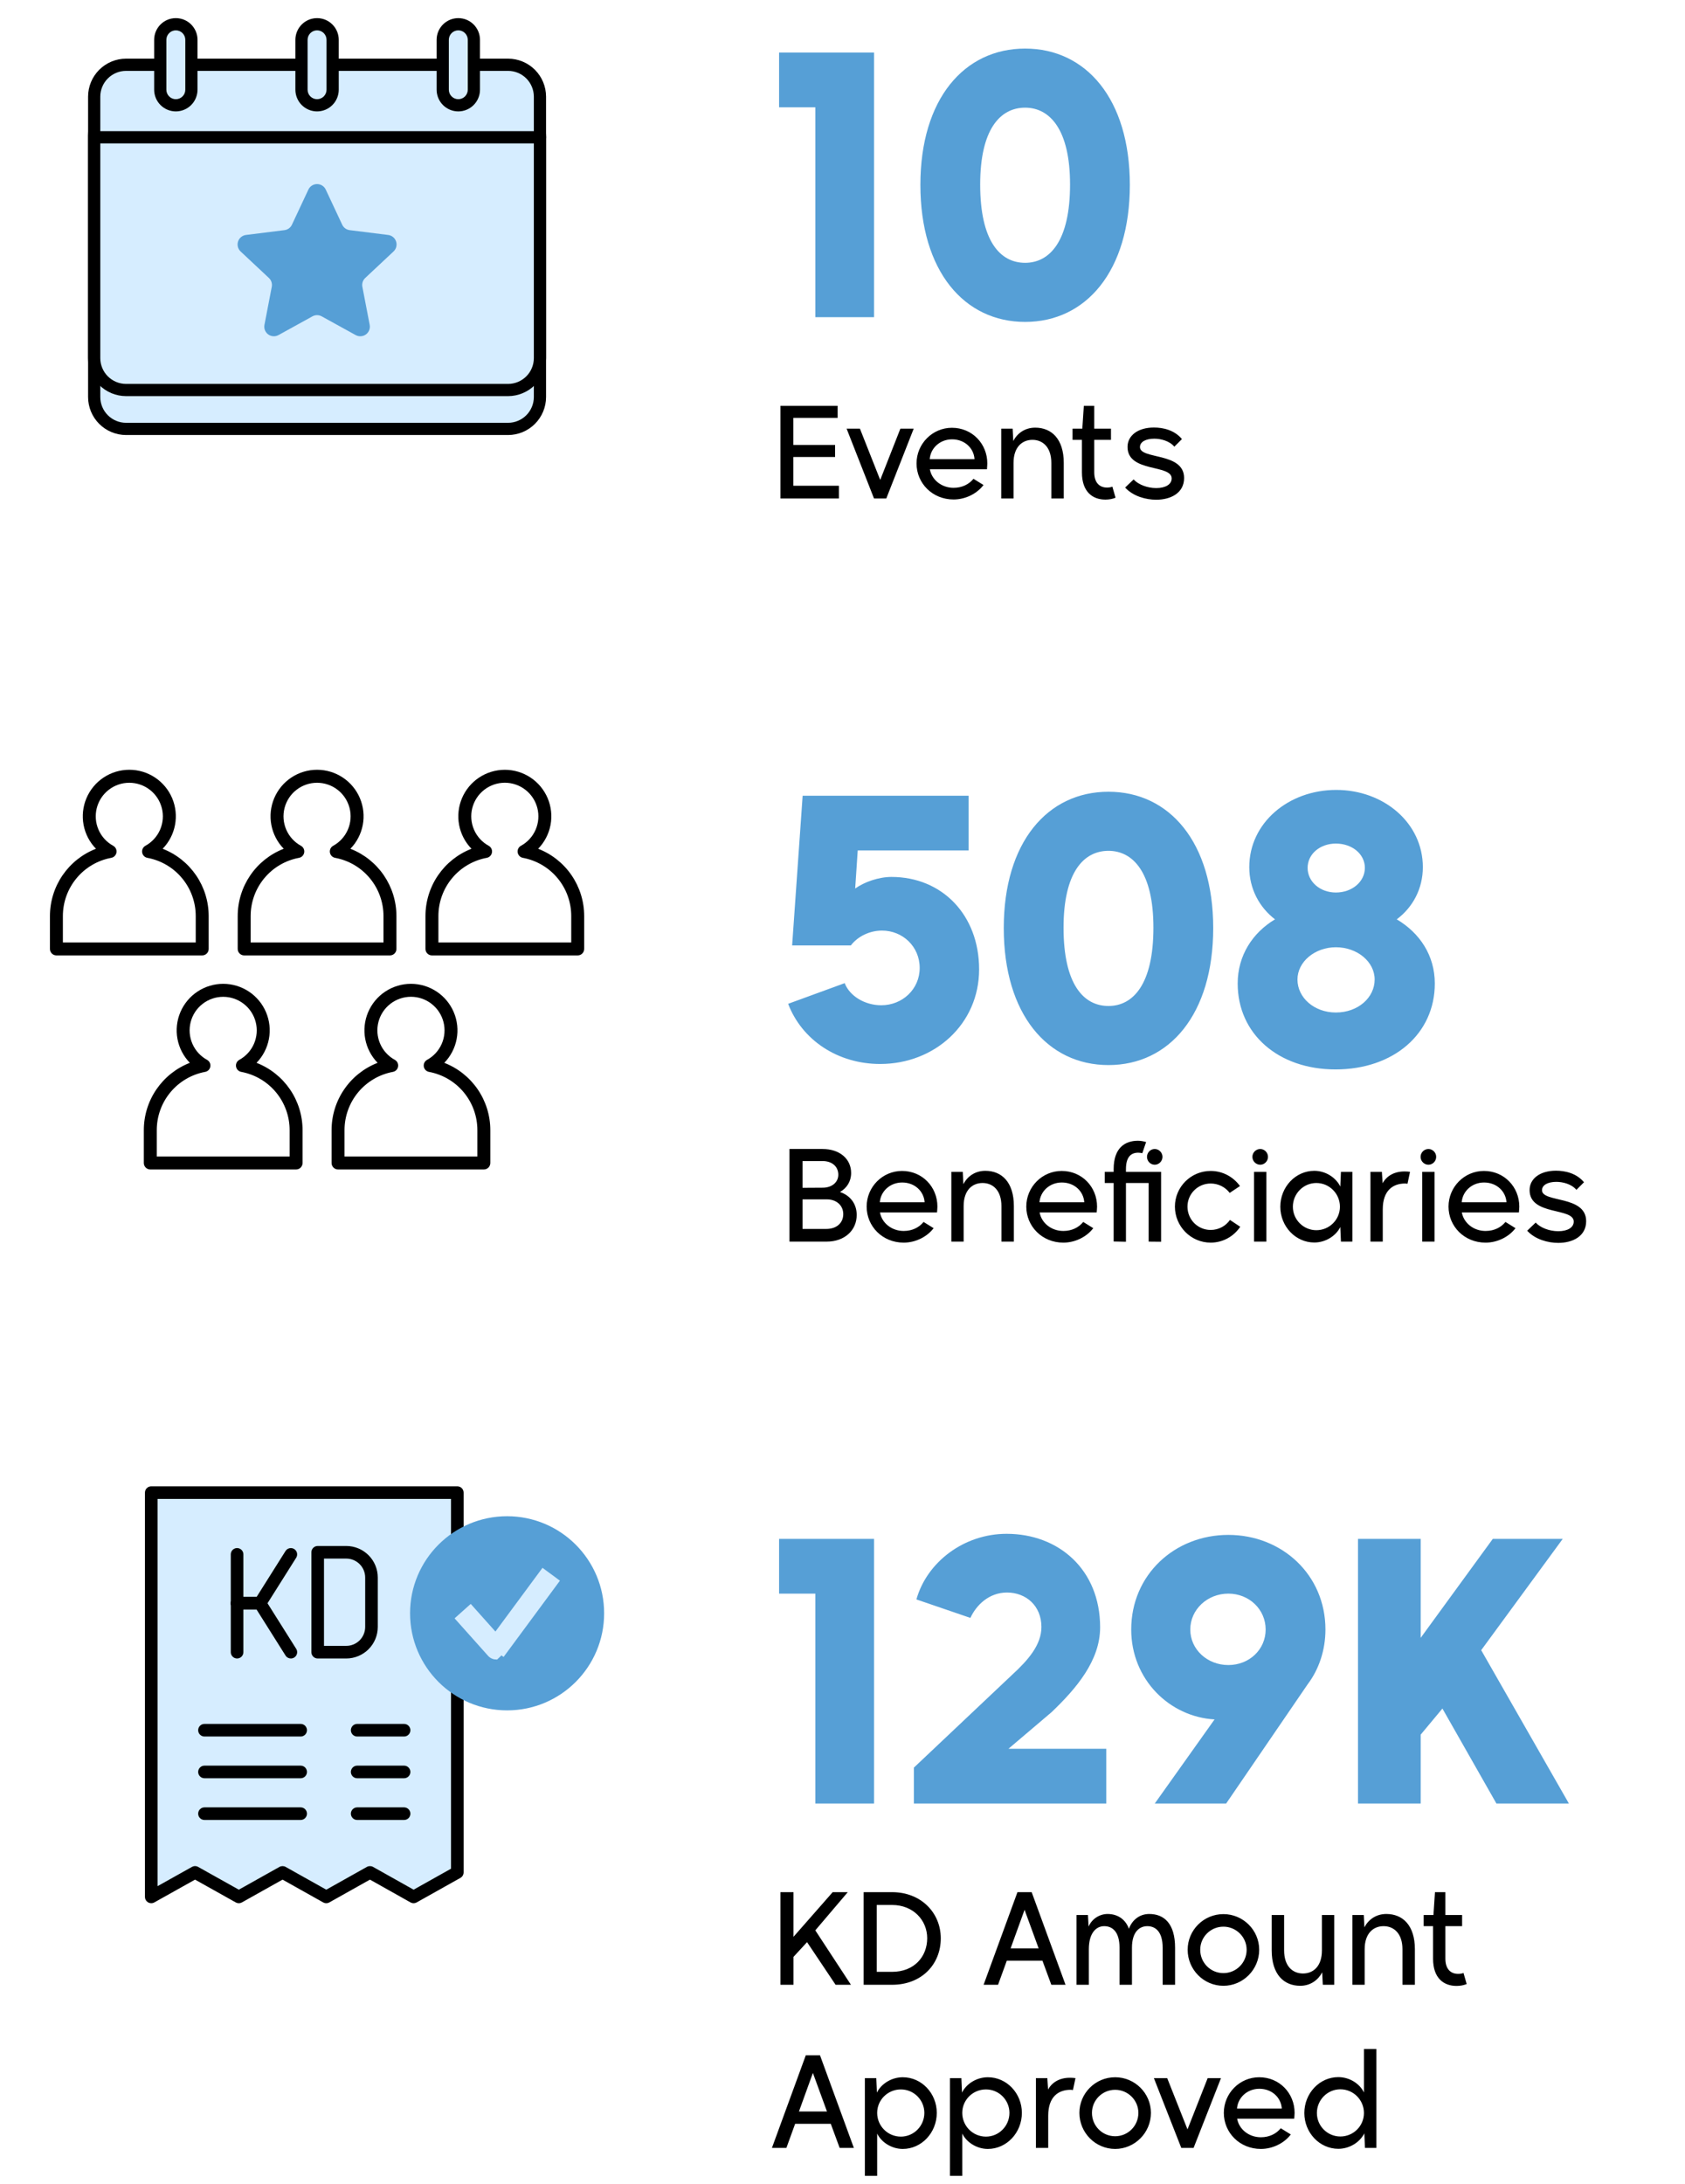 <svg width="186" height="241" viewBox="0 0 186 241" fill="none" xmlns="http://www.w3.org/2000/svg">
<path d="M56.086 11.439H13.914C11.972 11.439 10.396 13.014 10.396 14.957V43.808C10.396 45.751 11.972 47.326 13.914 47.326H56.086C58.029 47.326 59.604 45.751 59.604 43.808V14.957C59.604 13.014 58.029 11.439 56.086 11.439Z" fill="#D6EDFF"/>
<path d="M56.086 48H13.914C12.803 47.999 11.737 47.557 10.951 46.771C10.165 45.985 9.724 44.919 9.723 43.808V14.956C9.724 13.845 10.165 12.78 10.951 11.994C11.737 11.208 12.803 10.766 13.914 10.765H56.086C57.197 10.766 58.263 11.208 59.048 11.994C59.834 12.78 60.276 13.845 60.277 14.956V43.808C60.276 44.919 59.834 45.985 59.048 46.771C58.263 47.557 57.197 47.999 56.086 48ZM13.914 12.113C13.16 12.113 12.437 12.413 11.904 12.947C11.371 13.48 11.071 14.203 11.071 14.956V43.808C11.071 44.562 11.371 45.285 11.904 45.818C12.437 46.351 13.16 46.651 13.914 46.652H56.086C56.84 46.651 57.563 46.351 58.096 45.818C58.629 45.285 58.929 44.562 58.929 43.808V14.956C58.929 14.203 58.629 13.48 58.096 12.947C57.563 12.413 56.84 12.113 56.086 12.113H13.914Z" fill="black"/>
<path d="M56.086 7.146H13.914C11.972 7.146 10.396 8.721 10.396 10.664V39.516C10.396 41.458 11.972 43.033 13.914 43.033H56.086C58.029 43.033 59.604 41.458 59.604 39.516V10.664C59.604 8.721 58.029 7.146 56.086 7.146Z" fill="#D6EDFF"/>
<path d="M56.086 43.708H13.914C12.803 43.706 11.737 43.264 10.951 42.478C10.165 41.693 9.724 40.627 9.723 39.516V10.665C9.724 9.553 10.165 8.488 10.951 7.702C11.737 6.916 12.803 6.474 13.914 6.472H56.086C57.197 6.474 58.263 6.916 59.049 7.702C59.834 8.488 60.276 9.553 60.277 10.665V39.516C60.276 40.627 59.834 41.693 59.048 42.478C58.263 43.264 57.197 43.706 56.086 43.708ZM13.914 7.82C13.16 7.821 12.437 8.121 11.904 8.655C11.371 9.188 11.071 9.911 11.071 10.665V39.516C11.071 40.27 11.371 40.992 11.904 41.526C12.437 42.059 13.16 42.359 13.914 42.36H56.086C56.84 42.359 57.563 42.059 58.096 41.526C58.629 40.992 58.929 40.27 58.929 39.516V10.665C58.929 9.911 58.629 9.188 58.096 8.654C57.563 8.121 56.84 7.821 56.086 7.82L13.914 7.82Z" fill="black"/>
<path d="M59.604 15.822H10.755C10.576 15.822 10.405 15.751 10.278 15.625C10.152 15.498 10.081 15.327 10.081 15.148C10.081 14.969 10.152 14.798 10.278 14.672C10.405 14.545 10.576 14.474 10.755 14.474H59.604C59.782 14.474 59.954 14.545 60.08 14.672C60.206 14.798 60.278 14.969 60.278 15.148C60.278 15.327 60.206 15.498 60.08 15.625C59.954 15.751 59.782 15.822 59.604 15.822Z" fill="black"/>
<path d="M21.129 4.393C21.129 3.444 20.359 2.674 19.41 2.674C18.46 2.674 17.69 3.444 17.69 4.393V9.9C17.69 10.85 18.46 11.619 19.41 11.619C20.359 11.619 21.129 10.85 21.129 9.9V4.393Z" fill="#D6EDFF"/>
<path d="M19.41 12.293C18.775 12.292 18.167 12.04 17.718 11.591C17.27 11.143 17.017 10.534 17.017 9.9V4.393C17.017 3.759 17.269 3.15 17.718 2.701C18.166 2.252 18.775 2 19.41 2C20.044 2 20.653 2.252 21.102 2.701C21.551 3.15 21.803 3.759 21.803 4.393V9.9C21.802 10.534 21.549 11.143 21.101 11.591C20.652 12.04 20.044 12.292 19.41 12.293ZM19.41 3.348C19.133 3.348 18.867 3.458 18.671 3.654C18.475 3.85 18.365 4.116 18.364 4.393V9.9C18.364 10.177 18.475 10.443 18.671 10.639C18.867 10.835 19.133 10.945 19.41 10.945C19.687 10.945 19.953 10.835 20.149 10.639C20.345 10.443 20.455 10.177 20.455 9.9V4.393C20.455 4.116 20.344 3.85 20.148 3.654C19.953 3.458 19.687 3.348 19.41 3.348Z" fill="black"/>
<path d="M52.309 4.393C52.309 3.444 51.54 2.674 50.59 2.674C49.641 2.674 48.871 3.444 48.871 4.393V9.9C48.871 10.85 49.641 11.619 50.59 11.619C51.54 11.619 52.309 10.85 52.309 9.9V4.393Z" fill="#D6EDFF"/>
<path d="M50.59 12.293C49.956 12.292 49.348 12.04 48.899 11.591C48.45 11.143 48.198 10.534 48.197 9.9V4.393C48.197 3.759 48.449 3.15 48.898 2.701C49.347 2.252 49.956 2 50.59 2C51.225 2 51.834 2.252 52.282 2.701C52.731 3.15 52.983 3.759 52.983 4.393V9.9C52.983 10.534 52.73 11.143 52.282 11.591C51.833 12.04 51.225 12.292 50.59 12.293ZM50.59 3.348C50.313 3.348 50.047 3.458 49.852 3.654C49.656 3.85 49.545 4.116 49.545 4.393V9.9C49.545 10.177 49.655 10.443 49.851 10.639C50.047 10.835 50.313 10.945 50.59 10.945C50.867 10.945 51.133 10.835 51.329 10.639C51.525 10.443 51.636 10.177 51.636 9.9V4.393C51.635 4.116 51.525 3.85 51.329 3.654C51.133 3.458 50.867 3.348 50.59 3.348Z" fill="black"/>
<path d="M36.718 4.393C36.718 3.444 35.949 2.674 34.999 2.674C34.05 2.674 33.28 3.444 33.28 4.393V9.9C33.28 10.85 34.05 11.619 34.999 11.619C35.949 11.619 36.718 10.85 36.718 9.9V4.393Z" fill="#D6EDFF"/>
<path d="M34.999 12.293C34.365 12.292 33.757 12.04 33.308 11.591C32.86 11.143 32.607 10.534 32.606 9.9V4.393C32.606 3.759 32.859 3.15 33.307 2.701C33.756 2.252 34.365 2 34.999 2C35.634 2 36.243 2.252 36.692 2.701C37.14 3.15 37.393 3.759 37.393 4.393V9.9C37.392 10.534 37.139 11.143 36.691 11.591C36.242 12.04 35.634 12.292 34.999 12.293ZM34.999 3.348C34.722 3.348 34.457 3.458 34.261 3.654C34.065 3.85 33.955 4.116 33.954 4.393V9.9C33.954 10.177 34.064 10.443 34.26 10.639C34.456 10.835 34.722 10.945 34.999 10.945C35.277 10.945 35.542 10.835 35.739 10.639C35.934 10.443 36.045 10.177 36.045 9.9V4.393C36.044 4.116 35.934 3.85 35.738 3.654C35.542 3.458 35.277 3.348 34.999 3.348Z" fill="black"/>
<path d="M35.958 20.919L37.775 24.794C37.85 24.956 37.966 25.096 38.111 25.201C38.255 25.306 38.424 25.372 38.601 25.395L42.847 25.925C43.047 25.95 43.235 26.031 43.39 26.159C43.545 26.287 43.66 26.457 43.723 26.648C43.785 26.839 43.791 27.044 43.741 27.239C43.691 27.433 43.586 27.61 43.439 27.747L40.316 30.672C40.185 30.794 40.088 30.947 40.033 31.117C39.978 31.287 39.966 31.468 40 31.644L40.808 35.846C40.846 36.044 40.827 36.248 40.753 36.435C40.679 36.622 40.553 36.784 40.391 36.902C40.228 37.02 40.035 37.089 39.835 37.102C39.634 37.114 39.434 37.069 39.258 36.972L35.511 34.906C35.355 34.819 35.179 34.774 35 34.774C34.821 34.774 34.645 34.819 34.489 34.906L30.742 36.972C30.566 37.069 30.366 37.114 30.165 37.102C29.965 37.089 29.772 37.02 29.609 36.902C29.447 36.784 29.321 36.622 29.247 36.435C29.173 36.248 29.154 36.044 29.192 35.846L30 31.644C30.034 31.468 30.022 31.287 29.967 31.117C29.912 30.947 29.814 30.794 29.684 30.672L26.56 27.747C26.414 27.61 26.309 27.433 26.259 27.239C26.209 27.044 26.215 26.839 26.277 26.648C26.34 26.457 26.455 26.287 26.61 26.159C26.765 26.031 26.953 25.95 27.152 25.925L31.399 25.395C31.576 25.372 31.745 25.306 31.89 25.201C32.034 25.096 32.15 24.956 32.225 24.794L34.042 20.919C34.127 20.737 34.263 20.583 34.432 20.476C34.602 20.368 34.799 20.311 35 20.311C35.201 20.311 35.398 20.368 35.568 20.476C35.737 20.583 35.873 20.737 35.958 20.919Z" fill="#569FD6"/>
<path d="M96.48 35H90V11.84H86V5.8H96.48V35ZM113.158 35.52C106.438 35.52 101.598 29.92 101.598 20.4C101.598 10.92 106.438 5.36 113.158 5.36C119.878 5.36 124.718 10.92 124.718 20.4C124.718 29.92 119.878 35.52 113.158 35.52ZM113.158 29C115.878 29 118.118 26.6 118.118 20.36C118.118 14.28 115.878 11.88 113.158 11.88C110.398 11.88 108.198 14.28 108.198 20.36C108.198 26.6 110.398 29 113.158 29Z" fill="#569FD6"/>
<path d="M92.602 55H86.148V44.78H92.462V46.11H87.576V49.092H92.182V50.422H87.576V53.6H92.602V55ZM97.835 55H96.478L93.454 47.3H94.924L97.163 52.956L99.389 47.3H100.859L97.835 55ZM105.261 55.112C102.923 55.112 101.173 53.32 101.173 51.136C101.173 48.966 102.923 47.202 105.079 47.202C107.319 47.202 108.985 48.966 108.985 51.136C108.985 51.318 108.957 51.584 108.943 51.78H102.643C102.853 52.942 103.931 53.824 105.261 53.824C106.213 53.824 106.969 53.432 107.459 52.83L108.565 53.516C107.837 54.482 106.563 55.112 105.261 55.112ZM102.629 50.66H107.571C107.501 49.47 106.507 48.476 105.093 48.476C103.735 48.476 102.713 49.47 102.629 50.66ZM111.88 55H110.522V47.3H111.782L111.852 48.658C112.272 47.846 113.098 47.188 114.274 47.188C116.066 47.188 117.424 48.42 117.424 51.08V55H116.052V51.08C116.052 49.33 115.1 48.532 113.966 48.532C112.846 48.532 111.88 49.316 111.88 51.08V55ZM122.02 55.126C120.606 55.126 119.43 54.272 119.43 52.13V48.532H118.394V47.3H119.472L119.64 44.78H120.788V47.3H122.636V48.532H120.788V52.116C120.788 53.222 121.334 53.796 122.202 53.796C122.398 53.796 122.608 53.768 122.79 53.698L123.14 54.916C122.818 55.056 122.426 55.126 122.02 55.126ZM127.628 55.14C126.522 55.14 125.094 54.776 124.198 53.796L125.136 52.9C125.654 53.474 126.662 53.852 127.628 53.852C128.636 53.852 129.336 53.46 129.336 52.788C129.336 51.206 124.464 52.172 124.464 49.316C124.464 48.056 125.612 47.174 127.376 47.174C128.37 47.174 129.63 47.44 130.47 48.448L129.63 49.288C129.098 48.644 128.132 48.406 127.418 48.406C126.494 48.406 125.836 48.742 125.836 49.33C125.836 50.73 130.708 49.862 130.708 52.746C130.708 54.398 129.238 55.14 127.628 55.14Z" fill="black"/>
<path d="M22.32 105.419H6.227C6.133 105.419 6.04 105.401 5.954 105.365C5.867 105.329 5.788 105.276 5.722 105.21C5.655 105.144 5.603 105.065 5.567 104.978C5.531 104.892 5.513 104.799 5.513 104.705V101.076C5.513 99.471 5.998 97.903 6.905 96.578C7.812 95.253 9.098 94.233 10.594 93.652C9.89 92.929 9.414 92.013 9.227 91.021C9.04 90.029 9.15 89.004 9.543 88.073C9.936 87.143 10.594 86.349 11.435 85.791C12.277 85.233 13.264 84.936 14.274 84.936C15.284 84.936 16.271 85.233 17.112 85.791C17.953 86.349 18.612 87.143 19.005 88.073C19.397 89.004 19.507 90.029 19.32 91.021C19.133 92.013 18.658 92.929 17.954 93.652C19.45 94.233 20.736 95.253 21.643 96.578C22.55 97.903 23.035 99.471 23.035 101.076V104.705C23.035 104.799 23.017 104.892 22.981 104.978C22.945 105.065 22.892 105.144 22.826 105.21C22.759 105.276 22.681 105.329 22.594 105.365C22.507 105.401 22.414 105.419 22.32 105.419ZM6.941 103.99H21.606V101.076C21.606 99.55 21.072 98.073 20.097 96.9C19.122 95.726 17.767 94.931 16.267 94.653C16.122 94.626 15.989 94.555 15.886 94.45C15.784 94.344 15.716 94.21 15.692 94.065C15.668 93.92 15.69 93.771 15.754 93.638C15.818 93.506 15.922 93.397 16.05 93.325C16.772 92.93 17.342 92.306 17.67 91.552C17.998 90.797 18.066 89.955 17.862 89.158C17.658 88.361 17.195 87.654 16.545 87.149C15.895 86.645 15.096 86.371 14.273 86.371C13.45 86.371 12.651 86.645 12.001 87.149C11.351 87.654 10.888 88.361 10.684 89.158C10.48 89.955 10.548 90.797 10.876 91.552C11.204 92.306 11.774 92.93 12.496 93.325C12.624 93.396 12.728 93.505 12.793 93.638C12.857 93.77 12.879 93.919 12.856 94.064C12.832 94.21 12.764 94.344 12.661 94.45C12.558 94.555 12.425 94.626 12.281 94.653C10.781 94.931 9.426 95.726 8.451 96.9C7.475 98.073 6.941 99.55 6.941 101.076V103.99Z" fill="black"/>
<path d="M43.046 105.419H26.954C26.86 105.419 26.767 105.401 26.68 105.365C26.593 105.329 26.515 105.276 26.448 105.21C26.382 105.144 26.329 105.065 26.294 104.978C26.258 104.892 26.239 104.799 26.239 104.705V101.076C26.239 99.471 26.724 97.903 27.631 96.578C28.537 95.253 29.823 94.233 31.319 93.652C30.615 92.929 30.14 92.013 29.953 91.021C29.766 90.029 29.875 89.004 30.268 88.073C30.661 87.143 31.319 86.349 32.16 85.791C33.002 85.233 33.989 84.936 34.999 84.936C36.009 84.936 36.996 85.233 37.837 85.791C38.679 86.349 39.337 87.143 39.73 88.073C40.122 89.004 40.232 90.029 40.045 91.021C39.858 92.013 39.383 92.929 38.679 93.652C40.175 94.234 41.461 95.253 42.368 96.578C43.274 97.903 43.76 99.471 43.76 101.076V104.705C43.76 104.799 43.742 104.892 43.706 104.978C43.67 105.065 43.617 105.144 43.551 105.21C43.485 105.276 43.406 105.329 43.319 105.365C43.232 105.401 43.139 105.419 43.046 105.419ZM27.668 103.99H42.331V101.076C42.331 99.55 41.797 98.073 40.822 96.9C39.847 95.726 38.492 94.931 36.992 94.653C36.847 94.626 36.714 94.555 36.611 94.449C36.508 94.344 36.441 94.21 36.417 94.064C36.394 93.919 36.416 93.77 36.48 93.637C36.544 93.505 36.648 93.395 36.777 93.324C37.499 92.929 38.068 92.305 38.396 91.551C38.724 90.796 38.791 89.954 38.587 89.157C38.383 88.36 37.919 87.653 37.27 87.149C36.62 86.644 35.82 86.371 34.998 86.371C34.175 86.371 33.376 86.645 32.726 87.15C32.076 87.654 31.613 88.361 31.409 89.158C31.206 89.955 31.273 90.797 31.601 91.552C31.929 92.306 32.499 92.93 33.221 93.325C33.35 93.396 33.453 93.505 33.518 93.638C33.582 93.77 33.604 93.919 33.581 94.064C33.557 94.21 33.489 94.344 33.386 94.45C33.284 94.555 33.151 94.626 33.006 94.653C31.506 94.931 30.151 95.726 29.176 96.9C28.201 98.073 27.668 99.55 27.668 101.076V103.99Z" fill="black"/>
<path d="M63.771 105.419H47.679C47.585 105.419 47.492 105.401 47.406 105.365C47.319 105.329 47.24 105.276 47.174 105.21C47.108 105.144 47.055 105.065 47.019 104.978C46.983 104.892 46.965 104.799 46.965 104.705V101.076C46.965 99.471 47.45 97.903 48.356 96.578C49.263 95.253 50.548 94.233 52.045 93.652C51.341 92.928 50.866 92.014 50.679 91.022C50.493 90.03 50.603 89.005 50.995 88.075C51.388 87.145 52.046 86.351 52.888 85.793C53.729 85.236 54.716 84.938 55.725 84.938C56.735 84.938 57.722 85.236 58.563 85.793C59.404 86.351 60.062 87.145 60.455 88.075C60.848 89.005 60.958 90.03 60.771 91.022C60.584 92.014 60.109 92.928 59.406 93.652C60.902 94.233 62.188 95.253 63.094 96.578C64.001 97.903 64.486 99.471 64.486 101.076V104.705C64.486 104.799 64.467 104.892 64.431 104.978C64.395 105.065 64.343 105.144 64.276 105.21C64.21 105.276 64.131 105.329 64.045 105.365C63.958 105.401 63.865 105.419 63.771 105.419ZM48.394 103.99H63.057V101.076C63.057 99.55 62.524 98.073 61.549 96.9C60.574 95.726 59.219 94.931 57.719 94.653C57.574 94.626 57.441 94.555 57.338 94.45C57.236 94.344 57.168 94.21 57.144 94.064C57.121 93.919 57.142 93.77 57.207 93.638C57.271 93.505 57.375 93.396 57.504 93.325C58.226 92.93 58.796 92.306 59.124 91.551C59.452 90.796 59.519 89.954 59.315 89.156C59.111 88.359 58.648 87.652 57.998 87.147C57.348 86.642 56.548 86.368 55.725 86.368C54.902 86.368 54.102 86.642 53.453 87.147C52.802 87.652 52.339 88.359 52.135 89.156C51.931 89.954 51.998 90.796 52.326 91.551C52.654 92.306 53.224 92.93 53.946 93.325C54.075 93.396 54.179 93.505 54.243 93.638C54.308 93.77 54.33 93.919 54.306 94.064C54.283 94.21 54.215 94.344 54.112 94.45C54.009 94.555 53.876 94.626 53.731 94.653C52.232 94.931 50.877 95.726 49.902 96.9C48.927 98.073 48.393 99.55 48.394 101.076V103.99Z" fill="black"/>
<path d="M32.684 129.039H16.59C16.497 129.039 16.404 129.021 16.317 128.985C16.23 128.949 16.151 128.896 16.085 128.83C16.019 128.763 15.966 128.685 15.93 128.598C15.894 128.511 15.876 128.418 15.876 128.325V124.696C15.876 123.09 16.361 121.522 17.268 120.198C18.175 118.873 19.461 117.853 20.957 117.272C20.253 116.548 19.778 115.633 19.591 114.641C19.404 113.649 19.514 112.623 19.906 111.693C20.299 110.763 20.957 109.969 21.799 109.411C22.64 108.853 23.627 108.555 24.637 108.555C25.647 108.555 26.634 108.853 27.475 109.411C28.317 109.969 28.975 110.763 29.368 111.693C29.761 112.623 29.87 113.649 29.683 114.641C29.496 115.633 29.021 116.548 28.317 117.272C29.813 117.853 31.099 118.873 32.006 120.198C32.913 121.522 33.398 123.09 33.398 124.696V128.325C33.398 128.418 33.38 128.511 33.344 128.598C33.308 128.685 33.255 128.763 33.189 128.83C33.123 128.896 33.044 128.949 32.957 128.985C32.871 129.021 32.778 129.039 32.684 129.039ZM17.305 127.61H31.97V124.696C31.97 123.17 31.436 121.693 30.46 120.519C29.485 119.346 28.13 118.551 26.63 118.272C26.485 118.245 26.353 118.175 26.25 118.069C26.147 117.964 26.079 117.83 26.055 117.685C26.032 117.539 26.053 117.39 26.117 117.258C26.182 117.126 26.285 117.016 26.414 116.945C27.136 116.55 27.706 115.926 28.035 115.171C28.363 114.416 28.43 113.573 28.227 112.776C28.023 111.978 27.559 111.271 26.909 110.767C26.259 110.262 25.459 109.988 24.636 109.988C23.813 109.988 23.013 110.262 22.363 110.767C21.713 111.271 21.25 111.978 21.046 112.776C20.842 113.573 20.91 114.416 21.238 115.171C21.566 115.926 22.137 116.55 22.859 116.945C22.988 117.016 23.091 117.125 23.156 117.258C23.22 117.39 23.242 117.539 23.219 117.684C23.195 117.83 23.128 117.964 23.025 118.069C22.922 118.175 22.789 118.246 22.644 118.272C21.144 118.551 19.789 119.346 18.814 120.519C17.838 121.693 17.305 123.17 17.305 124.696V127.61Z" fill="black"/>
<path d="M53.409 129.039H37.316C37.222 129.039 37.129 129.021 37.042 128.985C36.956 128.949 36.877 128.896 36.811 128.83C36.744 128.763 36.692 128.685 36.656 128.598C36.62 128.511 36.602 128.418 36.602 128.325V124.696C36.602 123.09 37.087 121.522 37.994 120.198C38.9 118.873 40.186 117.853 41.683 117.272C40.979 116.548 40.503 115.633 40.316 114.641C40.129 113.649 40.239 112.623 40.632 111.693C41.025 110.763 41.683 109.969 42.524 109.411C43.366 108.853 44.353 108.555 45.363 108.555C46.372 108.555 47.359 108.853 48.201 109.411C49.042 109.969 49.701 110.763 50.093 111.693C50.486 112.623 50.596 113.649 50.409 114.641C50.222 115.633 49.747 116.548 49.042 117.272C50.539 117.853 51.825 118.873 52.732 120.198C53.638 121.522 54.124 123.09 54.124 124.696V128.325C54.124 128.418 54.105 128.511 54.069 128.598C54.034 128.685 53.981 128.763 53.915 128.83C53.848 128.896 53.77 128.949 53.683 128.985C53.596 129.021 53.503 129.039 53.409 129.039ZM38.03 127.61H52.695V124.696C52.695 123.17 52.161 121.693 51.186 120.519C50.211 119.346 48.856 118.551 47.356 118.272C47.211 118.245 47.078 118.175 46.975 118.069C46.872 117.964 46.804 117.829 46.781 117.684C46.757 117.539 46.779 117.39 46.844 117.257C46.908 117.125 47.012 117.016 47.141 116.945C47.864 116.55 48.434 115.926 48.763 115.17C49.091 114.415 49.159 113.572 48.955 112.774C48.751 111.976 48.288 111.269 47.637 110.764C46.987 110.259 46.187 109.984 45.363 109.984C44.54 109.984 43.74 110.259 43.089 110.764C42.439 111.269 41.975 111.976 41.771 112.774C41.568 113.572 41.635 114.415 41.964 115.17C42.292 115.926 42.863 116.55 43.586 116.945C43.715 117.016 43.818 117.126 43.882 117.258C43.946 117.39 43.968 117.539 43.944 117.685C43.921 117.83 43.853 117.964 43.75 118.069C43.647 118.175 43.514 118.245 43.37 118.272C41.87 118.551 40.514 119.346 39.539 120.519C38.564 121.693 38.03 123.17 38.03 124.696V127.61Z" fill="black"/>
<path d="M97.16 117.4C92.48 117.4 88.52 114.76 87 110.76L93.24 108.48C93.8 109.92 95.48 110.92 97.28 110.92C99.6 110.92 101.52 109.16 101.52 106.8C101.52 104.44 99.64 102.68 97.36 102.68C96 102.68 94.68 103.32 93.92 104.32H87.44L88.6 87.8H106.92V93.84H94.68L94.4 98.04C95.4 97.32 97 96.76 98.4 96.76C104 96.76 108.08 100.96 108.08 106.96C108.08 113 103.16 117.4 97.16 117.4ZM122.361 117.52C115.641 117.52 110.801 111.92 110.801 102.4C110.801 92.92 115.641 87.36 122.361 87.36C129.081 87.36 133.921 92.92 133.921 102.4C133.921 111.92 129.081 117.52 122.361 117.52ZM122.361 111C125.081 111 127.321 108.6 127.321 102.36C127.321 96.28 125.081 93.88 122.361 93.88C119.601 93.88 117.401 96.28 117.401 102.36C117.401 108.6 119.601 111 122.361 111ZM147.422 118C141.102 118 136.622 114.08 136.622 108.52C136.622 105.44 138.262 102.92 140.742 101.44C139.022 100.12 137.902 98.08 137.902 95.68C137.902 90.8 142.222 87.16 147.502 87.16C152.742 87.16 157.062 90.8 157.062 95.68C157.062 98.08 155.942 100.12 154.182 101.44C156.742 102.96 158.382 105.44 158.382 108.52C158.382 114.08 153.822 118 147.422 118ZM147.462 98.48C149.262 98.48 150.662 97.28 150.662 95.76C150.662 94.24 149.262 93.08 147.462 93.08C145.702 93.08 144.342 94.24 144.342 95.76C144.342 97.28 145.702 98.48 147.462 98.48ZM147.462 111.72C149.902 111.72 151.742 110.08 151.742 108.08C151.742 106.12 149.822 104.52 147.462 104.52C145.142 104.52 143.222 106.12 143.222 108.08C143.222 110.08 145.062 111.72 147.462 111.72Z" fill="#569FD6"/>
<path d="M91.25 137H87.148V126.78H90.802C92.692 126.78 93.952 127.872 93.952 129.426C93.952 130.364 93.476 131.092 92.72 131.526C93.812 131.89 94.568 132.786 94.568 134.06C94.568 135.754 93.238 137 91.25 137ZM88.59 128.11V131.064L90.858 131.05C91.852 131.036 92.538 130.434 92.538 129.622C92.538 128.796 91.95 128.11 90.774 128.11H88.59ZM88.59 132.338V135.6H91.208C92.384 135.6 93.084 134.914 93.084 133.962C93.084 132.996 92.314 132.338 91.292 132.338H88.59ZM99.753 137.112C97.415 137.112 95.665 135.32 95.665 133.136C95.665 130.966 97.415 129.202 99.571 129.202C101.811 129.202 103.477 130.966 103.477 133.136C103.477 133.318 103.449 133.584 103.435 133.78H97.135C97.345 134.942 98.423 135.824 99.753 135.824C100.705 135.824 101.461 135.432 101.951 134.83L103.057 135.516C102.329 136.482 101.055 137.112 99.753 137.112ZM97.121 132.66H102.063C101.993 131.47 100.999 130.476 99.585 130.476C98.227 130.476 97.205 131.47 97.121 132.66ZM106.372 137H105.014V129.3H106.274L106.344 130.658C106.764 129.846 107.59 129.188 108.766 129.188C110.558 129.188 111.916 130.42 111.916 133.08V137H110.544V133.08C110.544 131.33 109.592 130.532 108.458 130.532C107.338 130.532 106.372 131.316 106.372 133.08V137ZM117.376 137.112C115.038 137.112 113.288 135.32 113.288 133.136C113.288 130.966 115.038 129.202 117.194 129.202C119.434 129.202 121.1 130.966 121.1 133.136C121.1 133.318 121.072 133.584 121.058 133.78H114.758C114.968 134.942 116.046 135.824 117.376 135.824C118.328 135.824 119.084 135.432 119.574 134.83L120.68 135.516C119.952 136.482 118.678 137.112 117.376 137.112ZM114.744 132.66H119.686C119.616 131.47 118.622 130.476 117.208 130.476C115.85 130.476 114.828 131.47 114.744 132.66ZM124.289 130.532V137.014L122.931 136.986V130.532H121.951V129.3H122.931V129.006C122.931 126.682 124.149 125.87 125.619 125.87C125.941 125.87 126.249 125.94 126.515 126.01L126.095 127.242C125.969 127.214 125.773 127.186 125.647 127.186C124.877 127.186 124.289 127.62 124.289 129.006V129.3H128.167V137.014L126.795 137V130.532H124.289ZM127.467 128.516C126.991 128.516 126.613 128.124 126.613 127.648C126.613 127.172 126.991 126.78 127.467 126.78C127.929 126.78 128.321 127.172 128.321 127.648C128.321 128.124 127.929 128.516 127.467 128.516ZM133.642 137.112C131.458 137.112 129.694 135.32 129.694 133.136C129.694 130.966 131.458 129.202 133.642 129.202C134.972 129.202 136.148 129.86 136.876 130.868L135.742 131.624C135.266 130.994 134.496 130.588 133.642 130.588C132.214 130.588 131.08 131.736 131.08 133.136C131.08 134.564 132.214 135.712 133.642 135.712C134.524 135.712 135.308 135.278 135.77 134.606L136.904 135.362C136.204 136.412 135 137.112 133.642 137.112ZM139.114 128.516C138.638 128.516 138.246 128.124 138.246 127.648C138.246 127.172 138.638 126.78 139.114 126.78C139.576 126.78 139.968 127.172 139.968 127.648C139.968 128.124 139.576 128.516 139.114 128.516ZM139.786 137H138.428V129.3H139.786V137ZM145.081 137.098C143.009 137.098 141.329 135.32 141.329 133.15C141.329 130.966 143.009 129.188 145.081 129.188C146.341 129.188 147.475 129.944 147.951 130.924L148.021 129.3H149.281V137H148.021L147.951 135.39C147.475 136.356 146.341 137.098 145.081 137.098ZM145.305 135.74C146.747 135.74 147.909 134.578 147.909 133.15C147.909 131.708 146.747 130.532 145.305 130.532C143.877 130.532 142.715 131.708 142.715 133.15C142.715 134.578 143.877 135.74 145.305 135.74ZM152.637 137H151.279V129.3H152.539L152.623 130.56C153.071 129.734 153.939 129.244 155.073 129.258C155.269 129.258 155.465 129.272 155.647 129.3L155.367 130.616C155.283 130.602 155.185 130.588 155.101 130.588C153.799 130.588 152.637 131.316 152.637 133.444V137ZM157.68 128.516C157.204 128.516 156.812 128.124 156.812 127.648C156.812 127.172 157.204 126.78 157.68 126.78C158.142 126.78 158.534 127.172 158.534 127.648C158.534 128.124 158.142 128.516 157.68 128.516ZM158.352 137H156.994V129.3H158.352V137ZM163.984 137.112C161.646 137.112 159.896 135.32 159.896 133.136C159.896 130.966 161.646 129.202 163.802 129.202C166.042 129.202 167.708 130.966 167.708 133.136C167.708 133.318 167.68 133.584 167.666 133.78H161.366C161.576 134.942 162.654 135.824 163.984 135.824C164.936 135.824 165.692 135.432 166.182 134.83L167.288 135.516C166.56 136.482 165.286 137.112 163.984 137.112ZM161.352 132.66H166.294C166.224 131.47 165.23 130.476 163.816 130.476C162.458 130.476 161.436 131.47 161.352 132.66ZM172.009 137.14C170.903 137.14 169.475 136.776 168.579 135.796L169.517 134.9C170.035 135.474 171.043 135.852 172.009 135.852C173.017 135.852 173.717 135.46 173.717 134.788C173.717 133.206 168.845 134.172 168.845 131.316C168.845 130.056 169.993 129.174 171.757 129.174C172.751 129.174 174.011 129.44 174.851 130.448L174.011 131.288C173.479 130.644 172.513 130.406 171.799 130.406C170.875 130.406 170.217 130.742 170.217 131.33C170.217 132.73 175.089 131.862 175.089 134.746C175.089 136.398 173.619 137.14 172.009 137.14Z" fill="black"/>
<g clip-path="url(#clip0_1051_3146)">
<path d="M50.481 206.601L45.657 209.305L40.837 206.601L36.014 209.305L31.189 206.601L26.363 209.305L21.529 206.601L16.695 209.305V164.695H50.481V206.601Z" fill="#D6EDFF"/>
<path d="M16.695 210C16.511 210 16.334 209.927 16.204 209.796C16.073 209.666 16 209.489 16 209.305V164.695C16 164.604 16.018 164.514 16.053 164.429C16.088 164.345 16.139 164.268 16.204 164.204C16.268 164.139 16.345 164.088 16.429 164.053C16.514 164.018 16.604 164 16.695 164H50.481C50.573 164 50.663 164.018 50.748 164.053C50.832 164.088 50.909 164.139 50.973 164.204C51.038 164.268 51.089 164.345 51.124 164.429C51.159 164.514 51.177 164.604 51.177 164.695V206.6C51.177 206.724 51.144 206.845 51.081 206.952C51.019 207.058 50.929 207.146 50.821 207.206L45.996 209.911C45.892 209.969 45.775 210 45.656 210C45.537 210 45.419 209.969 45.315 209.911L40.838 207.397L36.354 209.911C36.25 209.969 36.133 210 36.015 210C35.896 210 35.779 209.969 35.675 209.911L31.19 207.397L26.703 209.911C26.599 209.969 26.482 210 26.363 210C26.244 210 26.127 209.97 26.024 209.912L21.53 207.397L17.035 209.912C16.931 209.97 16.814 210 16.695 210ZM21.53 205.904C21.649 205.904 21.766 205.935 21.87 205.993L26.363 208.507L30.85 205.993C30.954 205.935 31.071 205.905 31.19 205.905C31.308 205.905 31.425 205.935 31.529 205.993L36.015 208.507L40.499 205.993C40.603 205.935 40.72 205.905 40.839 205.905C40.958 205.905 41.075 205.935 41.179 205.993L45.657 208.507L49.786 206.192V165.391H17.391V208.119L21.19 205.993C21.294 205.935 21.411 205.904 21.53 205.904Z" fill="black"/>
<path d="M33.189 191.607H22.57C22.386 191.607 22.209 191.533 22.079 191.403C21.948 191.273 21.875 191.096 21.875 190.911C21.875 190.727 21.948 190.55 22.079 190.419C22.209 190.289 22.386 190.216 22.57 190.216H33.189C33.373 190.216 33.55 190.289 33.681 190.419C33.811 190.55 33.885 190.727 33.885 190.911C33.885 191.096 33.811 191.273 33.681 191.403C33.55 191.533 33.373 191.607 33.189 191.607Z" fill="black"/>
<path d="M44.606 191.607H39.428C39.243 191.607 39.066 191.533 38.936 191.403C38.806 191.273 38.732 191.096 38.732 190.911C38.732 190.727 38.806 190.55 38.936 190.419C39.066 190.289 39.243 190.216 39.428 190.216H44.606C44.791 190.216 44.967 190.289 45.098 190.419C45.228 190.55 45.302 190.727 45.302 190.911C45.302 191.096 45.228 191.273 45.098 191.403C44.967 191.533 44.791 191.607 44.606 191.607Z" fill="black"/>
<path d="M33.189 196.211H22.57C22.386 196.211 22.209 196.138 22.079 196.007C21.948 195.877 21.875 195.7 21.875 195.515C21.875 195.331 21.948 195.154 22.079 195.024C22.209 194.893 22.386 194.82 22.57 194.82H33.189C33.373 194.82 33.55 194.893 33.681 195.024C33.811 195.154 33.885 195.331 33.885 195.515C33.885 195.7 33.811 195.877 33.681 196.007C33.55 196.138 33.373 196.211 33.189 196.211Z" fill="black"/>
<path d="M44.606 196.211H39.428C39.243 196.211 39.066 196.138 38.936 196.007C38.806 195.877 38.732 195.7 38.732 195.515C38.732 195.331 38.806 195.154 38.936 195.024C39.066 194.893 39.243 194.82 39.428 194.82H44.606C44.791 194.82 44.967 194.893 45.098 195.024C45.228 195.154 45.302 195.331 45.302 195.515C45.302 195.7 45.228 195.877 45.098 196.007C44.967 196.138 44.791 196.211 44.606 196.211Z" fill="black"/>
<path d="M33.189 200.815H22.57C22.386 200.815 22.209 200.742 22.079 200.612C21.948 200.481 21.875 200.304 21.875 200.12C21.875 199.935 21.948 199.758 22.079 199.628C22.209 199.497 22.386 199.424 22.57 199.424H33.189C33.373 199.424 33.55 199.497 33.681 199.628C33.811 199.758 33.885 199.935 33.885 200.12C33.885 200.304 33.811 200.481 33.681 200.612C33.55 200.742 33.373 200.815 33.189 200.815Z" fill="black"/>
<path d="M44.606 200.815H39.428C39.243 200.815 39.066 200.742 38.936 200.612C38.806 200.481 38.732 200.304 38.732 200.12C38.732 199.935 38.806 199.758 38.936 199.628C39.066 199.497 39.243 199.424 39.428 199.424H44.606C44.791 199.424 44.967 199.497 45.098 199.628C45.228 199.758 45.302 199.935 45.302 200.12C45.302 200.304 45.228 200.481 45.098 200.612C44.967 200.742 44.791 200.815 44.606 200.815Z" fill="black"/>
<path d="M55.976 188.722C61.892 188.722 66.687 183.926 66.687 178.011C66.687 172.095 61.892 167.3 55.976 167.3C50.061 167.3 45.266 172.095 45.266 178.011C45.266 183.926 50.061 188.722 55.976 188.722Z" fill="#569FD6"/>
<path d="M54.776 182.863L54.776 182.863L55.336 182.33L55.537 182.479L55.537 182.479L61.309 174.666L61.458 174.465L61.257 174.316L60.137 173.49L59.936 173.342L59.788 173.543L54.706 180.42L52.109 177.514L51.943 177.328L51.756 177.495L50.718 178.421L50.532 178.588L50.698 178.774L54.071 182.547L54.072 182.547C54.16 182.646 54.269 182.726 54.39 182.78C54.512 182.834 54.643 182.862 54.776 182.863Z" fill="#D6EDFF" stroke="#D6EDFF" stroke-width="0.5"/>
<path d="M26.17 182.996C26.079 182.996 25.988 182.978 25.904 182.943C25.82 182.908 25.743 182.857 25.678 182.792C25.614 182.728 25.562 182.651 25.527 182.567C25.492 182.482 25.475 182.392 25.475 182.3V171.508C25.475 171.323 25.548 171.146 25.678 171.016C25.809 170.886 25.986 170.812 26.17 170.812C26.355 170.812 26.531 170.886 26.662 171.016C26.792 171.146 26.866 171.323 26.866 171.508V182.3C26.866 182.392 26.848 182.482 26.813 182.567C26.778 182.651 26.727 182.728 26.662 182.792C26.597 182.857 26.521 182.908 26.436 182.943C26.352 182.978 26.262 182.996 26.17 182.996Z" fill="black"/>
<path d="M28.708 177.6H26.17C25.986 177.6 25.809 177.526 25.678 177.396C25.548 177.265 25.475 177.089 25.475 176.904C25.475 176.72 25.548 176.543 25.678 176.412C25.809 176.282 25.986 176.209 26.17 176.209H28.708C28.892 176.209 29.069 176.282 29.199 176.412C29.33 176.543 29.403 176.72 29.403 176.904C29.403 177.089 29.33 177.265 29.199 177.396C29.069 177.526 28.892 177.6 28.708 177.6Z" fill="black"/>
<path d="M28.708 177.6H26.17C25.986 177.6 25.809 177.526 25.678 177.396C25.548 177.265 25.475 177.089 25.475 176.904C25.475 176.72 25.548 176.543 25.678 176.412C25.809 176.282 25.986 176.209 26.17 176.209H28.708C28.892 176.209 29.069 176.282 29.199 176.412C29.33 176.543 29.403 176.72 29.403 176.904C29.403 177.089 29.33 177.265 29.199 177.396C29.069 177.526 28.892 177.6 28.708 177.6Z" fill="black"/>
<path d="M28.707 177.6C28.583 177.6 28.46 177.566 28.354 177.503C28.246 177.44 28.158 177.349 28.098 177.24C28.038 177.131 28.008 177.008 28.012 176.884C28.016 176.759 28.052 176.638 28.119 176.533L31.519 171.137C31.617 170.982 31.774 170.872 31.953 170.831C32.133 170.791 32.321 170.823 32.477 170.921C32.632 171.02 32.743 171.176 32.784 171.355C32.825 171.534 32.793 171.723 32.695 171.879L29.295 177.275C29.233 177.374 29.146 177.457 29.043 177.513C28.94 177.57 28.825 177.6 28.707 177.6Z" fill="black"/>
<path d="M32.107 182.996C31.99 182.996 31.874 182.966 31.771 182.91C31.668 182.853 31.581 182.771 31.519 182.671L28.119 177.275C28.02 177.119 27.988 176.93 28.029 176.75C28.07 176.571 28.18 176.414 28.336 176.316C28.492 176.218 28.681 176.185 28.861 176.226C29.041 176.267 29.197 176.377 29.295 176.533L32.695 181.93C32.762 182.035 32.798 182.156 32.802 182.28C32.806 182.404 32.776 182.527 32.716 182.636C32.656 182.745 32.568 182.836 32.461 182.899C32.353 182.962 32.231 182.996 32.107 182.996Z" fill="black"/>
<path d="M35.068 171.279H38.224C38.962 171.279 39.67 171.572 40.191 172.094C40.713 172.616 41.006 173.323 41.006 174.061V179.519C41.006 180.256 40.713 180.964 40.191 181.486C39.67 182.007 38.962 182.301 38.224 182.301H35.068V171.279Z" fill="#D6EDFF"/>
<path d="M38.224 182.996H35.069C34.977 182.996 34.887 182.978 34.802 182.943C34.718 182.908 34.641 182.857 34.577 182.792C34.512 182.728 34.461 182.651 34.426 182.567C34.391 182.482 34.373 182.392 34.373 182.3V171.279C34.373 171.188 34.391 171.097 34.426 171.013C34.461 170.928 34.512 170.852 34.577 170.787C34.641 170.722 34.718 170.671 34.802 170.636C34.887 170.601 34.977 170.583 35.069 170.583H38.224C39.146 170.584 40.03 170.951 40.682 171.603C41.334 172.255 41.701 173.139 41.702 174.061V179.518C41.701 180.44 41.334 181.324 40.682 181.976C40.03 182.628 39.146 182.995 38.224 182.996ZM35.764 181.605H38.224C38.777 181.604 39.308 181.384 39.699 180.993C40.09 180.602 40.31 180.071 40.311 179.518V174.061C40.31 173.508 40.09 172.977 39.699 172.586C39.308 172.195 38.777 171.975 38.224 171.974H35.764V181.605Z" fill="black"/>
</g>
<path d="M96.48 199H90V175.84H86V169.8H96.48V199ZM122.118 199H100.878V195.04L111.678 184.84C113.518 183.16 114.958 181.48 114.958 179.52C114.958 177.2 113.278 175.72 111.158 175.72C109.158 175.72 107.758 177.12 107.118 178.52L101.158 176.48C102.318 172.36 106.398 169.24 111.118 169.24C116.838 169.24 121.438 173.16 121.438 179.56C121.438 183.24 118.798 186.32 116.078 188.92L111.318 192.96H122.118V199ZM135.35 199H127.47L134.07 189.72C129.11 189.44 124.87 185.32 124.87 179.8C124.87 173.76 129.67 169.36 135.59 169.36C141.51 169.36 146.31 173.76 146.31 179.8C146.31 182.08 145.59 184.2 144.35 185.84L135.35 199ZM135.59 183.72C137.91 183.72 139.71 182 139.71 179.8C139.71 177.6 137.91 175.84 135.59 175.84C133.27 175.84 131.39 177.6 131.39 179.8C131.39 182 133.27 183.72 135.59 183.72ZM156.823 199H149.903V169.8H156.823V180.72L164.783 169.8H172.503L163.503 182.08L173.183 199H165.183L159.223 188.52L156.823 191.4V199Z" fill="#569FD6"/>
<path d="M87.59 219H86.148V208.78H87.59V213.708L91.916 208.78H93.582L89.998 212.994L93.932 219H92.238L89.088 214.296L87.59 215.92V219ZM98.472 219H95.335V208.78H98.472C101.65 208.78 103.848 211.034 103.848 213.876C103.848 216.746 101.734 219 98.472 219ZM96.778 210.194V217.572H98.472C100.908 217.572 102.35 215.906 102.35 213.862C102.35 211.888 100.824 210.194 98.472 210.194H96.778ZM110.171 219H108.575L112.313 208.78H113.881L117.619 219H116.051L115.071 216.34H111.137L110.171 219ZM113.097 210.726L111.557 214.982H114.651L113.097 210.726ZM120.192 219H118.834V211.3H120.094L120.164 212.574C120.556 211.678 121.424 211.188 122.264 211.188C123.496 211.188 124.294 211.902 124.616 212.826C124.938 211.916 125.736 211.188 126.856 211.188C128.494 211.188 129.712 212.238 129.712 214.912V219H128.34V214.912C128.34 213.148 127.556 212.532 126.646 212.532C125.792 212.532 124.952 213.148 124.952 214.912V219H123.58V214.912C123.58 213.148 122.796 212.532 121.886 212.532C120.976 212.532 120.192 213.316 120.192 215.08V219ZM135.049 219.112C132.865 219.112 131.101 217.32 131.101 215.136C131.101 212.966 132.865 211.202 135.049 211.202C137.219 211.202 138.997 212.966 138.997 215.136C138.997 217.32 137.219 219.112 135.049 219.112ZM135.049 217.712C136.463 217.712 137.611 216.564 137.611 215.136C137.611 213.736 136.463 212.588 135.049 212.588C133.621 212.588 132.487 213.736 132.487 215.136C132.487 216.564 133.621 217.712 135.049 217.712ZM143.527 219.112C141.735 219.112 140.377 217.866 140.377 215.206V211.3H141.749V215.206C141.749 216.97 142.701 217.754 143.835 217.754C144.955 217.754 145.921 216.97 145.921 215.206V211.3H147.279V219H146.019L145.949 217.628C145.529 218.44 144.689 219.112 143.527 219.112ZM150.639 219H149.281V211.3H150.541L150.611 212.658C151.031 211.846 151.857 211.188 153.033 211.188C154.825 211.188 156.183 212.42 156.183 215.08V219H154.811V215.08C154.811 213.33 153.859 212.532 152.725 212.532C151.605 212.532 150.639 213.316 150.639 215.08V219ZM160.78 219.126C159.366 219.126 158.19 218.272 158.19 216.13V212.532H157.154V211.3H158.232L158.4 208.78H159.548V211.3H161.396V212.532H159.548V216.116C159.548 217.222 160.094 217.796 160.962 217.796C161.158 217.796 161.368 217.768 161.55 217.698L161.9 218.916C161.578 219.056 161.186 219.126 160.78 219.126ZM86.806 237H85.21L88.948 226.78H90.516L94.254 237H92.686L91.706 234.34H87.772L86.806 237ZM89.732 228.726L88.192 232.982H91.286L89.732 228.726ZM96.827 240.08H95.469V229.3H96.729L96.799 230.896C97.261 229.944 98.395 229.202 99.655 229.202C101.727 229.202 103.407 230.966 103.407 233.136C103.407 235.32 101.727 237.112 99.655 237.112C98.409 237.112 97.289 236.37 96.827 235.418V240.08ZM99.445 235.754C100.873 235.754 102.035 234.578 102.035 233.136C102.035 231.708 100.873 230.546 99.445 230.546C97.989 230.546 96.827 231.708 96.827 233.136C96.827 234.578 97.989 235.754 99.445 235.754ZM106.22 240.08H104.862V229.3H106.122L106.192 230.896C106.654 229.944 107.788 229.202 109.048 229.202C111.12 229.202 112.8 230.966 112.8 233.136C112.8 235.32 111.12 237.112 109.048 237.112C107.802 237.112 106.682 236.37 106.22 235.418V240.08ZM108.838 235.754C110.266 235.754 111.428 234.578 111.428 233.136C111.428 231.708 110.266 230.546 108.838 230.546C107.382 230.546 106.22 231.708 106.22 233.136C106.22 234.578 107.382 235.754 108.838 235.754ZM115.708 237H114.35V229.3H115.61L115.694 230.56C116.142 229.734 117.01 229.244 118.144 229.258C118.34 229.258 118.536 229.272 118.718 229.3L118.438 230.616C118.354 230.602 118.256 230.588 118.172 230.588C116.87 230.588 115.708 231.316 115.708 233.444V237ZM123.099 237.112C120.915 237.112 119.151 235.32 119.151 233.136C119.151 230.966 120.915 229.202 123.099 229.202C125.269 229.202 127.047 230.966 127.047 233.136C127.047 235.32 125.269 237.112 123.099 237.112ZM123.099 235.712C124.513 235.712 125.661 234.564 125.661 233.136C125.661 231.736 124.513 230.588 123.099 230.588C121.671 230.588 120.537 231.736 120.537 233.136C120.537 234.564 121.671 235.712 123.099 235.712ZM131.755 237H130.397L127.373 229.3H128.843L131.083 234.956L133.309 229.3H134.779L131.755 237ZM139.181 237.112C136.843 237.112 135.093 235.32 135.093 233.136C135.093 230.966 136.843 229.202 138.999 229.202C141.239 229.202 142.905 230.966 142.905 233.136C142.905 233.318 142.877 233.584 142.863 233.78H136.563C136.773 234.942 137.851 235.824 139.181 235.824C140.133 235.824 140.889 235.432 141.379 234.83L142.485 235.516C141.757 236.482 140.483 237.112 139.181 237.112ZM136.549 232.66H141.491C141.421 231.47 140.427 230.476 139.013 230.476C137.655 230.476 136.633 231.47 136.549 232.66ZM147.732 237.098C145.66 237.098 143.98 235.32 143.98 233.15C143.98 230.966 145.66 229.188 147.732 229.188C148.978 229.188 150.098 229.916 150.56 230.882V226.08H151.932V237H150.672L150.602 235.39C150.126 236.356 148.992 237.098 147.732 237.098ZM147.956 235.74C149.398 235.74 150.56 234.578 150.56 233.15C150.56 231.708 149.398 230.532 147.956 230.532C146.528 230.532 145.366 231.708 145.366 233.15C145.366 234.578 146.528 235.74 147.956 235.74Z" fill="black"/>
<defs>
<clipPath id="clip0_1051_3146">
<rect width="70" height="46" fill="white" transform="translate(0 164)"/>
</clipPath>
</defs>
</svg>
